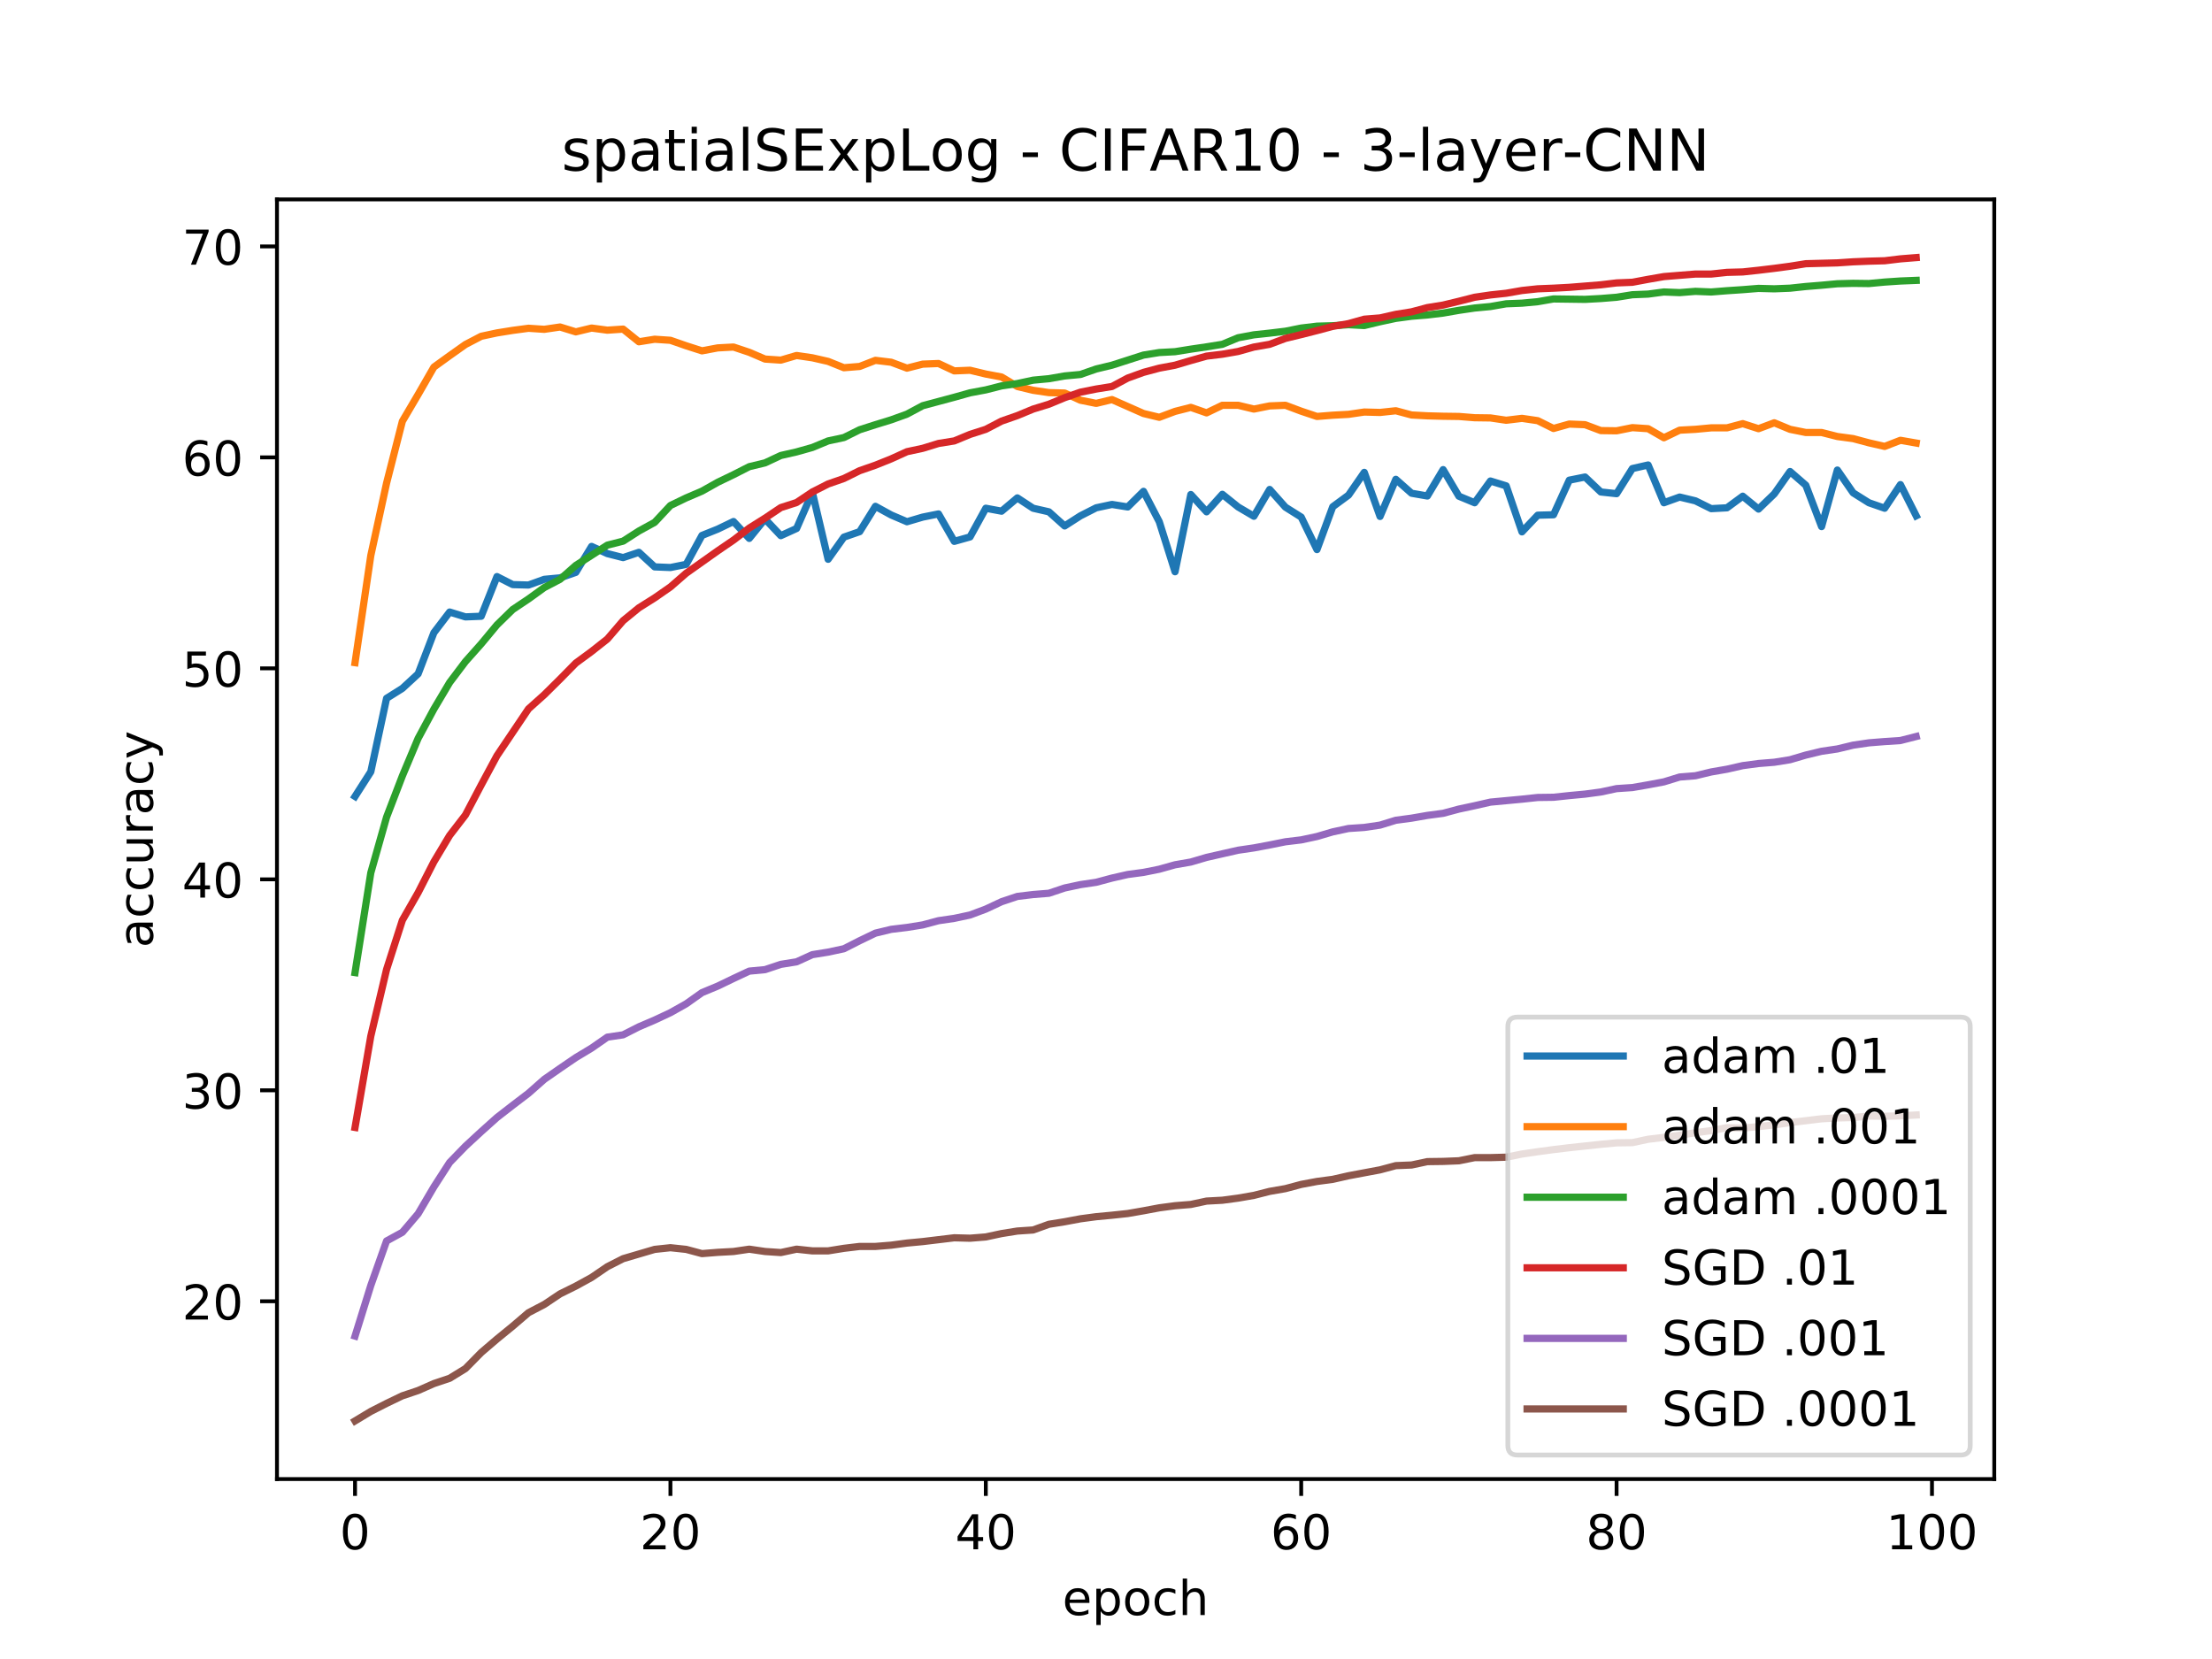 <?xml version="1.0" encoding="utf-8" standalone="no"?>
<!DOCTYPE svg PUBLIC "-//W3C//DTD SVG 1.1//EN"
  "http://www.w3.org/Graphics/SVG/1.1/DTD/svg11.dtd">
<!-- Created with matplotlib (http://matplotlib.org/) -->
<svg height="345pt" version="1.1" viewBox="0 0 460 345" width="460pt" xmlns="http://www.w3.org/2000/svg" xmlns:xlink="http://www.w3.org/1999/xlink">
 <defs>
  <style type="text/css">
*{stroke-linecap:butt;stroke-linejoin:round;}
  </style>
 </defs>
 <g id="figure_1">
  <g id="patch_1">
   <path d="M 0 345.6 
L 460.8 345.6 
L 460.8 0 
L 0 0 
z
" style="fill:#ffffff;"/>
  </g>
  <g id="axes_1">
   <g id="patch_2">
    <path d="M 57.6 307.584 
L 414.72 307.584 
L 414.72 41.472 
L 57.6 41.472 
z
" style="fill:#ffffff;"/>
   </g>
   <g id="matplotlib.axis_1">
    <g id="xtick_1">
     <g id="line2d_1">
      <defs>
       <path d="M 0 0 
L 0 3.5 
" id="m15b026acf9" style="stroke:#000000;stroke-width:0.8;"/>
      </defs>
      <g>
       <use style="stroke:#000000;stroke-width:0.8;" x="73.833" xlink:href="#m15b026acf9" y="307.584"/>
      </g>
     </g>
     <g id="text_1">
      <!-- 0 -->
      <defs>
       <path d="M 31.781 66.406 
Q 24.172 66.406 20.328 58.906 
Q 16.5 51.422 16.5 36.375 
Q 16.5 21.391 20.328 13.891 
Q 24.172 6.391 31.781 6.391 
Q 39.453 6.391 43.281 13.891 
Q 47.125 21.391 47.125 36.375 
Q 47.125 51.422 43.281 58.906 
Q 39.453 66.406 31.781 66.406 
z
M 31.781 74.219 
Q 44.047 74.219 50.516 64.516 
Q 56.984 54.828 56.984 36.375 
Q 56.984 17.969 50.516 8.266 
Q 44.047 -1.422 31.781 -1.422 
Q 19.531 -1.422 13.062 8.266 
Q 6.594 17.969 6.594 36.375 
Q 6.594 54.828 13.062 64.516 
Q 19.531 74.219 31.781 74.219 
z
" id="DejaVuSans-30"/>
      </defs>
      <g transform="translate(70.651 322.182)scale(0.1 -0.1)">
       <use xlink:href="#DejaVuSans-30"/>
      </g>
     </g>
    </g>
    <g id="xtick_2">
     <g id="line2d_2">
      <g>
       <use style="stroke:#000000;stroke-width:0.8;" x="139.42" xlink:href="#m15b026acf9" y="307.584"/>
      </g>
     </g>
     <g id="text_2">
      <!-- 20 -->
      <defs>
       <path d="M 19.188 8.297 
L 53.609 8.297 
L 53.609 0 
L 7.328 0 
L 7.328 8.297 
Q 12.938 14.109 22.625 23.891 
Q 32.328 33.688 34.812 36.531 
Q 39.547 41.844 41.422 45.531 
Q 43.312 49.219 43.312 52.781 
Q 43.312 58.594 39.234 62.25 
Q 35.156 65.922 28.609 65.922 
Q 23.969 65.922 18.812 64.312 
Q 13.672 62.703 7.812 59.422 
L 7.812 69.391 
Q 13.766 71.781 18.938 73 
Q 24.125 74.219 28.422 74.219 
Q 39.75 74.219 46.484 68.547 
Q 53.219 62.891 53.219 53.422 
Q 53.219 48.922 51.531 44.891 
Q 49.859 40.875 45.406 35.406 
Q 44.188 33.984 37.641 27.219 
Q 31.109 20.453 19.188 8.297 
z
" id="DejaVuSans-32"/>
      </defs>
      <g transform="translate(133.057 322.182)scale(0.1 -0.1)">
       <use xlink:href="#DejaVuSans-32"/>
       <use x="63.623" xlink:href="#DejaVuSans-30"/>
      </g>
     </g>
    </g>
    <g id="xtick_3">
     <g id="line2d_3">
      <g>
       <use style="stroke:#000000;stroke-width:0.8;" x="205.006" xlink:href="#m15b026acf9" y="307.584"/>
      </g>
     </g>
     <g id="text_3">
      <!-- 40 -->
      <defs>
       <path d="M 37.797 64.312 
L 12.891 25.391 
L 37.797 25.391 
z
M 35.203 72.906 
L 47.609 72.906 
L 47.609 25.391 
L 58.016 25.391 
L 58.016 17.188 
L 47.609 17.188 
L 47.609 0 
L 37.797 0 
L 37.797 17.188 
L 4.891 17.188 
L 4.891 26.703 
z
" id="DejaVuSans-34"/>
      </defs>
      <g transform="translate(198.644 322.182)scale(0.1 -0.1)">
       <use xlink:href="#DejaVuSans-34"/>
       <use x="63.623" xlink:href="#DejaVuSans-30"/>
      </g>
     </g>
    </g>
    <g id="xtick_4">
     <g id="line2d_4">
      <g>
       <use style="stroke:#000000;stroke-width:0.8;" x="270.593" xlink:href="#m15b026acf9" y="307.584"/>
      </g>
     </g>
     <g id="text_4">
      <!-- 60 -->
      <defs>
       <path d="M 33.016 40.375 
Q 26.375 40.375 22.484 35.828 
Q 18.609 31.297 18.609 23.391 
Q 18.609 15.531 22.484 10.953 
Q 26.375 6.391 33.016 6.391 
Q 39.656 6.391 43.531 10.953 
Q 47.406 15.531 47.406 23.391 
Q 47.406 31.297 43.531 35.828 
Q 39.656 40.375 33.016 40.375 
z
M 52.594 71.297 
L 52.594 62.312 
Q 48.875 64.062 45.094 64.984 
Q 41.312 65.922 37.594 65.922 
Q 27.828 65.922 22.672 59.328 
Q 17.531 52.734 16.797 39.406 
Q 19.672 43.656 24.016 45.922 
Q 28.375 48.188 33.594 48.188 
Q 44.578 48.188 50.953 41.516 
Q 57.328 34.859 57.328 23.391 
Q 57.328 12.156 50.688 5.359 
Q 44.047 -1.422 33.016 -1.422 
Q 20.359 -1.422 13.672 8.266 
Q 6.984 17.969 6.984 36.375 
Q 6.984 53.656 15.188 63.938 
Q 23.391 74.219 37.203 74.219 
Q 40.922 74.219 44.703 73.484 
Q 48.484 72.75 52.594 71.297 
z
" id="DejaVuSans-36"/>
      </defs>
      <g transform="translate(264.231 322.182)scale(0.1 -0.1)">
       <use xlink:href="#DejaVuSans-36"/>
       <use x="63.623" xlink:href="#DejaVuSans-30"/>
      </g>
     </g>
    </g>
    <g id="xtick_5">
     <g id="line2d_5">
      <g>
       <use style="stroke:#000000;stroke-width:0.8;" x="336.18" xlink:href="#m15b026acf9" y="307.584"/>
      </g>
     </g>
     <g id="text_5">
      <!-- 80 -->
      <defs>
       <path d="M 31.781 34.625 
Q 24.75 34.625 20.719 30.859 
Q 16.703 27.094 16.703 20.516 
Q 16.703 13.922 20.719 10.156 
Q 24.75 6.391 31.781 6.391 
Q 38.812 6.391 42.859 10.172 
Q 46.922 13.969 46.922 20.516 
Q 46.922 27.094 42.891 30.859 
Q 38.875 34.625 31.781 34.625 
z
M 21.922 38.812 
Q 15.578 40.375 12.031 44.719 
Q 8.5 49.078 8.5 55.328 
Q 8.5 64.062 14.719 69.141 
Q 20.953 74.219 31.781 74.219 
Q 42.672 74.219 48.875 69.141 
Q 55.078 64.062 55.078 55.328 
Q 55.078 49.078 51.531 44.719 
Q 48 40.375 41.703 38.812 
Q 48.828 37.156 52.797 32.312 
Q 56.781 27.484 56.781 20.516 
Q 56.781 9.906 50.312 4.234 
Q 43.844 -1.422 31.781 -1.422 
Q 19.734 -1.422 13.25 4.234 
Q 6.781 9.906 6.781 20.516 
Q 6.781 27.484 10.781 32.312 
Q 14.797 37.156 21.922 38.812 
z
M 18.312 54.391 
Q 18.312 48.734 21.844 45.562 
Q 25.391 42.391 31.781 42.391 
Q 38.141 42.391 41.719 45.562 
Q 45.312 48.734 45.312 54.391 
Q 45.312 60.062 41.719 63.234 
Q 38.141 66.406 31.781 66.406 
Q 25.391 66.406 21.844 63.234 
Q 18.312 60.062 18.312 54.391 
z
" id="DejaVuSans-38"/>
      </defs>
      <g transform="translate(329.817 322.182)scale(0.1 -0.1)">
       <use xlink:href="#DejaVuSans-38"/>
       <use x="63.623" xlink:href="#DejaVuSans-30"/>
      </g>
     </g>
    </g>
    <g id="xtick_6">
     <g id="line2d_6">
      <g>
       <use style="stroke:#000000;stroke-width:0.8;" x="401.767" xlink:href="#m15b026acf9" y="307.584"/>
      </g>
     </g>
     <g id="text_6">
      <!-- 100 -->
      <defs>
       <path d="M 12.406 8.297 
L 28.516 8.297 
L 28.516 63.922 
L 10.984 60.406 
L 10.984 69.391 
L 28.422 72.906 
L 38.281 72.906 
L 38.281 8.297 
L 54.391 8.297 
L 54.391 0 
L 12.406 0 
z
" id="DejaVuSans-31"/>
      </defs>
      <g transform="translate(392.223 322.182)scale(0.1 -0.1)">
       <use xlink:href="#DejaVuSans-31"/>
       <use x="63.623" xlink:href="#DejaVuSans-30"/>
       <use x="127.246" xlink:href="#DejaVuSans-30"/>
      </g>
     </g>
    </g>
    <g id="text_7">
     <!-- epoch -->
     <defs>
      <path d="M 56.203 29.594 
L 56.203 25.203 
L 14.891 25.203 
Q 15.484 15.922 20.484 11.062 
Q 25.484 6.203 34.422 6.203 
Q 39.594 6.203 44.453 7.469 
Q 49.312 8.734 54.109 11.281 
L 54.109 2.781 
Q 49.266 0.734 44.188 -0.344 
Q 39.109 -1.422 33.891 -1.422 
Q 20.797 -1.422 13.156 6.188 
Q 5.516 13.812 5.516 26.812 
Q 5.516 40.234 12.766 48.109 
Q 20.016 56 32.328 56 
Q 43.359 56 49.781 48.891 
Q 56.203 41.797 56.203 29.594 
z
M 47.219 32.234 
Q 47.125 39.594 43.094 43.984 
Q 39.062 48.391 32.422 48.391 
Q 24.906 48.391 20.391 44.141 
Q 15.875 39.891 15.188 32.172 
z
" id="DejaVuSans-65"/>
      <path d="M 18.109 8.203 
L 18.109 -20.797 
L 9.078 -20.797 
L 9.078 54.688 
L 18.109 54.688 
L 18.109 46.391 
Q 20.953 51.266 25.266 53.625 
Q 29.594 56 35.594 56 
Q 45.562 56 51.781 48.094 
Q 58.016 40.188 58.016 27.297 
Q 58.016 14.406 51.781 6.484 
Q 45.562 -1.422 35.594 -1.422 
Q 29.594 -1.422 25.266 0.953 
Q 20.953 3.328 18.109 8.203 
z
M 48.688 27.297 
Q 48.688 37.203 44.609 42.844 
Q 40.531 48.484 33.406 48.484 
Q 26.266 48.484 22.188 42.844 
Q 18.109 37.203 18.109 27.297 
Q 18.109 17.391 22.188 11.75 
Q 26.266 6.109 33.406 6.109 
Q 40.531 6.109 44.609 11.75 
Q 48.688 17.391 48.688 27.297 
z
" id="DejaVuSans-70"/>
      <path d="M 30.609 48.391 
Q 23.391 48.391 19.188 42.75 
Q 14.984 37.109 14.984 27.297 
Q 14.984 17.484 19.156 11.844 
Q 23.344 6.203 30.609 6.203 
Q 37.797 6.203 41.984 11.859 
Q 46.188 17.531 46.188 27.297 
Q 46.188 37.016 41.984 42.703 
Q 37.797 48.391 30.609 48.391 
z
M 30.609 56 
Q 42.328 56 49.016 48.375 
Q 55.719 40.766 55.719 27.297 
Q 55.719 13.875 49.016 6.219 
Q 42.328 -1.422 30.609 -1.422 
Q 18.844 -1.422 12.172 6.219 
Q 5.516 13.875 5.516 27.297 
Q 5.516 40.766 12.172 48.375 
Q 18.844 56 30.609 56 
z
" id="DejaVuSans-6f"/>
      <path d="M 48.781 52.594 
L 48.781 44.188 
Q 44.969 46.297 41.141 47.344 
Q 37.312 48.391 33.406 48.391 
Q 24.656 48.391 19.812 42.844 
Q 14.984 37.312 14.984 27.297 
Q 14.984 17.281 19.812 11.734 
Q 24.656 6.203 33.406 6.203 
Q 37.312 6.203 41.141 7.25 
Q 44.969 8.297 48.781 10.406 
L 48.781 2.094 
Q 45.016 0.344 40.984 -0.531 
Q 36.969 -1.422 32.422 -1.422 
Q 20.062 -1.422 12.781 6.344 
Q 5.516 14.109 5.516 27.297 
Q 5.516 40.672 12.859 48.328 
Q 20.219 56 33.016 56 
Q 37.156 56 41.109 55.141 
Q 45.062 54.297 48.781 52.594 
z
" id="DejaVuSans-63"/>
      <path d="M 54.891 33.016 
L 54.891 0 
L 45.906 0 
L 45.906 32.719 
Q 45.906 40.484 42.875 44.328 
Q 39.844 48.188 33.797 48.188 
Q 26.516 48.188 22.312 43.547 
Q 18.109 38.922 18.109 30.906 
L 18.109 0 
L 9.078 0 
L 9.078 75.984 
L 18.109 75.984 
L 18.109 46.188 
Q 21.344 51.125 25.703 53.562 
Q 30.078 56 35.797 56 
Q 45.219 56 50.047 50.172 
Q 54.891 44.344 54.891 33.016 
z
" id="DejaVuSans-68"/>
     </defs>
     <g transform="translate(220.932 335.861)scale(0.1 -0.1)">
      <use xlink:href="#DejaVuSans-65"/>
      <use x="61.523" xlink:href="#DejaVuSans-70"/>
      <use x="125" xlink:href="#DejaVuSans-6f"/>
      <use x="186.182" xlink:href="#DejaVuSans-63"/>
      <use x="241.162" xlink:href="#DejaVuSans-68"/>
     </g>
    </g>
   </g>
   <g id="matplotlib.axis_2">
    <g id="ytick_1">
     <g id="line2d_7">
      <defs>
       <path d="M 0 0 
L -3.5 0 
" id="mbe38ba97fa" style="stroke:#000000;stroke-width:0.8;"/>
      </defs>
      <g>
       <use style="stroke:#000000;stroke-width:0.8;" x="57.6" xlink:href="#mbe38ba97fa" y="270.612"/>
      </g>
     </g>
     <g id="text_8">
      <!-- 20 -->
      <g transform="translate(37.875 274.411)scale(0.1 -0.1)">
       <use xlink:href="#DejaVuSans-32"/>
       <use x="63.623" xlink:href="#DejaVuSans-30"/>
      </g>
     </g>
    </g>
    <g id="ytick_2">
     <g id="line2d_8">
      <g>
       <use style="stroke:#000000;stroke-width:0.8;" x="57.6" xlink:href="#mbe38ba97fa" y="226.738"/>
      </g>
     </g>
     <g id="text_9">
      <!-- 30 -->
      <defs>
       <path d="M 40.578 39.312 
Q 47.656 37.797 51.625 33 
Q 55.609 28.219 55.609 21.188 
Q 55.609 10.406 48.188 4.484 
Q 40.766 -1.422 27.094 -1.422 
Q 22.516 -1.422 17.656 -0.516 
Q 12.797 0.391 7.625 2.203 
L 7.625 11.719 
Q 11.719 9.328 16.594 8.109 
Q 21.484 6.891 26.812 6.891 
Q 36.078 6.891 40.938 10.547 
Q 45.797 14.203 45.797 21.188 
Q 45.797 27.641 41.281 31.266 
Q 36.766 34.906 28.719 34.906 
L 20.219 34.906 
L 20.219 43.016 
L 29.109 43.016 
Q 36.375 43.016 40.234 45.922 
Q 44.094 48.828 44.094 54.297 
Q 44.094 59.906 40.109 62.906 
Q 36.141 65.922 28.719 65.922 
Q 24.656 65.922 20.016 65.031 
Q 15.375 64.156 9.812 62.312 
L 9.812 71.094 
Q 15.438 72.656 20.344 73.438 
Q 25.25 74.219 29.594 74.219 
Q 40.828 74.219 47.359 69.109 
Q 53.906 64.016 53.906 55.328 
Q 53.906 49.266 50.438 45.094 
Q 46.969 40.922 40.578 39.312 
z
" id="DejaVuSans-33"/>
      </defs>
      <g transform="translate(37.875 230.537)scale(0.1 -0.1)">
       <use xlink:href="#DejaVuSans-33"/>
       <use x="63.623" xlink:href="#DejaVuSans-30"/>
      </g>
     </g>
    </g>
    <g id="ytick_3">
     <g id="line2d_9">
      <g>
       <use style="stroke:#000000;stroke-width:0.8;" x="57.6" xlink:href="#mbe38ba97fa" y="182.864"/>
      </g>
     </g>
     <g id="text_10">
      <!-- 40 -->
      <g transform="translate(37.875 186.663)scale(0.1 -0.1)">
       <use xlink:href="#DejaVuSans-34"/>
       <use x="63.623" xlink:href="#DejaVuSans-30"/>
      </g>
     </g>
    </g>
    <g id="ytick_4">
     <g id="line2d_10">
      <g>
       <use style="stroke:#000000;stroke-width:0.8;" x="57.6" xlink:href="#mbe38ba97fa" y="138.99"/>
      </g>
     </g>
     <g id="text_11">
      <!-- 50 -->
      <defs>
       <path d="M 10.797 72.906 
L 49.516 72.906 
L 49.516 64.594 
L 19.828 64.594 
L 19.828 46.734 
Q 21.969 47.469 24.109 47.828 
Q 26.266 48.188 28.422 48.188 
Q 40.625 48.188 47.75 41.5 
Q 54.891 34.812 54.891 23.391 
Q 54.891 11.625 47.562 5.094 
Q 40.234 -1.422 26.906 -1.422 
Q 22.312 -1.422 17.547 -0.641 
Q 12.797 0.141 7.719 1.703 
L 7.719 11.625 
Q 12.109 9.234 16.797 8.062 
Q 21.484 6.891 26.703 6.891 
Q 35.156 6.891 40.078 11.328 
Q 45.016 15.766 45.016 23.391 
Q 45.016 31 40.078 35.438 
Q 35.156 39.891 26.703 39.891 
Q 22.75 39.891 18.812 39.016 
Q 14.891 38.141 10.797 36.281 
z
" id="DejaVuSans-35"/>
      </defs>
      <g transform="translate(37.875 142.789)scale(0.1 -0.1)">
       <use xlink:href="#DejaVuSans-35"/>
       <use x="63.623" xlink:href="#DejaVuSans-30"/>
      </g>
     </g>
    </g>
    <g id="ytick_5">
     <g id="line2d_11">
      <g>
       <use style="stroke:#000000;stroke-width:0.8;" x="57.6" xlink:href="#mbe38ba97fa" y="95.116"/>
      </g>
     </g>
     <g id="text_12">
      <!-- 60 -->
      <g transform="translate(37.875 98.916)scale(0.1 -0.1)">
       <use xlink:href="#DejaVuSans-36"/>
       <use x="63.623" xlink:href="#DejaVuSans-30"/>
      </g>
     </g>
    </g>
    <g id="ytick_6">
     <g id="line2d_12">
      <g>
       <use style="stroke:#000000;stroke-width:0.8;" x="57.6" xlink:href="#mbe38ba97fa" y="51.243"/>
      </g>
     </g>
     <g id="text_13">
      <!-- 70 -->
      <defs>
       <path d="M 8.203 72.906 
L 55.078 72.906 
L 55.078 68.703 
L 28.609 0 
L 18.312 0 
L 43.219 64.594 
L 8.203 64.594 
z
" id="DejaVuSans-37"/>
      </defs>
      <g transform="translate(37.875 55.042)scale(0.1 -0.1)">
       <use xlink:href="#DejaVuSans-37"/>
       <use x="63.623" xlink:href="#DejaVuSans-30"/>
      </g>
     </g>
    </g>
    <g id="text_14">
     <!-- accuracy -->
     <defs>
      <path d="M 34.281 27.484 
Q 23.391 27.484 19.188 25 
Q 14.984 22.516 14.984 16.5 
Q 14.984 11.719 18.141 8.906 
Q 21.297 6.109 26.703 6.109 
Q 34.188 6.109 38.703 11.406 
Q 43.219 16.703 43.219 25.484 
L 43.219 27.484 
z
M 52.203 31.203 
L 52.203 0 
L 43.219 0 
L 43.219 8.297 
Q 40.141 3.328 35.547 0.953 
Q 30.953 -1.422 24.312 -1.422 
Q 15.922 -1.422 10.953 3.297 
Q 6 8.016 6 15.922 
Q 6 25.141 12.172 29.828 
Q 18.359 34.516 30.609 34.516 
L 43.219 34.516 
L 43.219 35.406 
Q 43.219 41.609 39.141 45 
Q 35.062 48.391 27.688 48.391 
Q 23 48.391 18.547 47.266 
Q 14.109 46.141 10.016 43.891 
L 10.016 52.203 
Q 14.938 54.109 19.578 55.047 
Q 24.219 56 28.609 56 
Q 40.484 56 46.344 49.844 
Q 52.203 43.703 52.203 31.203 
z
" id="DejaVuSans-61"/>
      <path d="M 8.5 21.578 
L 8.5 54.688 
L 17.484 54.688 
L 17.484 21.922 
Q 17.484 14.156 20.5 10.266 
Q 23.531 6.391 29.594 6.391 
Q 36.859 6.391 41.078 11.031 
Q 45.312 15.672 45.312 23.688 
L 45.312 54.688 
L 54.297 54.688 
L 54.297 0 
L 45.312 0 
L 45.312 8.406 
Q 42.047 3.422 37.719 1 
Q 33.406 -1.422 27.688 -1.422 
Q 18.266 -1.422 13.375 4.438 
Q 8.5 10.297 8.5 21.578 
z
M 31.109 56 
z
" id="DejaVuSans-75"/>
      <path d="M 41.109 46.297 
Q 39.594 47.172 37.812 47.578 
Q 36.031 48 33.891 48 
Q 26.266 48 22.188 43.047 
Q 18.109 38.094 18.109 28.812 
L 18.109 0 
L 9.078 0 
L 9.078 54.688 
L 18.109 54.688 
L 18.109 46.188 
Q 20.953 51.172 25.484 53.578 
Q 30.031 56 36.531 56 
Q 37.453 56 38.578 55.875 
Q 39.703 55.766 41.062 55.516 
z
" id="DejaVuSans-72"/>
      <path d="M 32.172 -5.078 
Q 28.375 -14.844 24.75 -17.812 
Q 21.141 -20.797 15.094 -20.797 
L 7.906 -20.797 
L 7.906 -13.281 
L 13.188 -13.281 
Q 16.891 -13.281 18.938 -11.516 
Q 21 -9.766 23.484 -3.219 
L 25.094 0.875 
L 2.984 54.688 
L 12.5 54.688 
L 29.594 11.922 
L 46.688 54.688 
L 56.203 54.688 
z
" id="DejaVuSans-79"/>
     </defs>
     <g transform="translate(31.795 197.087)rotate(-90)scale(0.1 -0.1)">
      <use xlink:href="#DejaVuSans-61"/>
      <use x="61.279" xlink:href="#DejaVuSans-63"/>
      <use x="116.26" xlink:href="#DejaVuSans-63"/>
      <use x="171.24" xlink:href="#DejaVuSans-75"/>
      <use x="234.619" xlink:href="#DejaVuSans-72"/>
      <use x="275.732" xlink:href="#DejaVuSans-61"/>
      <use x="337.012" xlink:href="#DejaVuSans-63"/>
      <use x="391.992" xlink:href="#DejaVuSans-79"/>
     </g>
    </g>
   </g>
   <g id="line2d_13">
    <path clip-path="url(#p4637e3791d)" d="M 73.833 165.622 
L 77.112 160.488 
L 80.391 145.22 
L 83.671 143.158 
L 86.95 140.131 
L 90.229 131.576 
L 93.509 127.276 
L 96.788 128.285 
L 100.067 128.153 
L 103.347 119.905 
L 106.626 121.572 
L 109.905 121.66 
L 113.185 120.476 
L 116.464 120.168 
L 119.743 119.028 
L 123.023 113.631 
L 126.302 115.123 
L 129.581 115.957 
L 132.861 114.86 
L 136.14 117.887 
L 139.42 118.019 
L 142.699 117.36 
L 145.978 111.35 
L 149.258 110.034 
L 152.537 108.454 
L 155.816 111.964 
L 159.096 107.928 
L 162.375 111.394 
L 165.654 109.902 
L 168.934 102.4 
L 172.213 116.307 
L 175.492 111.701 
L 178.772 110.56 
L 182.051 105.295 
L 185.33 107.094 
L 188.61 108.498 
L 191.889 107.533 
L 195.168 106.875 
L 198.448 112.578 
L 201.727 111.657 
L 205.006 105.69 
L 208.286 106.304 
L 211.565 103.54 
L 214.844 105.69 
L 218.124 106.436 
L 221.403 109.375 
L 224.682 107.27 
L 227.962 105.602 
L 231.241 104.9 
L 234.52 105.427 
L 237.8 102.18 
L 241.079 108.498 
L 244.358 118.896 
L 247.638 102.838 
L 250.917 106.436 
L 254.196 102.794 
L 257.476 105.427 
L 260.755 107.357 
L 264.034 101.785 
L 267.314 105.471 
L 270.593 107.533 
L 273.872 114.289 
L 277.152 105.383 
L 280.431 102.97 
L 283.71 98.232 
L 286.99 107.401 
L 290.269 99.679 
L 293.548 102.575 
L 296.828 103.145 
L 300.107 97.661 
L 303.386 103.189 
L 306.666 104.549 
L 309.945 100.03 
L 313.224 101.039 
L 316.504 110.604 
L 319.783 107.138 
L 323.062 107.05 
L 326.342 99.855 
L 329.621 99.197 
L 332.9 102.312 
L 336.18 102.663 
L 339.459 97.442 
L 342.739 96.696 
L 346.018 104.549 
L 349.297 103.365 
L 352.577 104.154 
L 355.856 105.778 
L 359.135 105.602 
L 362.415 103.189 
L 365.694 105.866 
L 368.973 102.707 
L 372.253 98.056 
L 375.532 100.908 
L 378.811 109.507 
L 382.091 97.749 
L 385.37 102.487 
L 388.649 104.549 
L 391.929 105.69 
L 395.208 100.776 
L 398.487 107.27 
" style="fill:none;stroke:#1f77b4;stroke-linecap:square;stroke-width:1.5;"/>
   </g>
   <g id="line2d_14">
    <path clip-path="url(#p4637e3791d)" d="M 73.833 137.806 
L 77.112 115.518 
L 80.391 100.469 
L 83.671 87.614 
L 86.95 82.042 
L 90.229 76.338 
L 93.509 73.969 
L 96.788 71.644 
L 100.067 69.933 
L 103.347 69.231 
L 106.626 68.704 
L 109.905 68.266 
L 113.185 68.485 
L 116.464 68.002 
L 119.743 69.012 
L 123.023 68.222 
L 126.302 68.661 
L 129.581 68.441 
L 132.861 71.074 
L 136.14 70.547 
L 139.42 70.767 
L 142.699 71.907 
L 145.978 72.96 
L 149.258 72.346 
L 152.537 72.17 
L 155.816 73.267 
L 159.096 74.671 
L 162.375 74.891 
L 165.654 73.925 
L 168.934 74.408 
L 172.213 75.154 
L 175.492 76.47 
L 178.772 76.207 
L 182.051 74.935 
L 185.33 75.329 
L 188.61 76.558 
L 191.889 75.724 
L 195.168 75.593 
L 198.448 77.128 
L 201.727 76.997 
L 205.006 77.786 
L 208.286 78.401 
L 211.565 80.375 
L 214.844 81.165 
L 218.124 81.647 
L 221.403 81.735 
L 224.682 83.227 
L 227.962 83.885 
L 231.241 83.095 
L 234.52 84.543 
L 237.8 85.991 
L 241.079 86.78 
L 244.358 85.552 
L 247.638 84.718 
L 250.917 85.859 
L 254.196 84.28 
L 257.476 84.28 
L 260.755 85.069 
L 264.034 84.411 
L 267.314 84.28 
L 270.593 85.508 
L 273.872 86.605 
L 277.152 86.342 
L 280.431 86.166 
L 283.71 85.684 
L 286.99 85.771 
L 290.269 85.42 
L 293.548 86.298 
L 296.828 86.473 
L 300.107 86.561 
L 303.386 86.605 
L 306.666 86.868 
L 309.945 86.912 
L 313.224 87.395 
L 316.504 87 
L 319.783 87.482 
L 323.062 89.106 
L 326.342 88.184 
L 329.621 88.316 
L 332.9 89.544 
L 336.18 89.588 
L 339.459 88.93 
L 342.739 89.15 
L 346.018 91.036 
L 349.297 89.457 
L 352.577 89.281 
L 355.856 88.974 
L 359.135 88.974 
L 362.415 88.097 
L 365.694 89.15 
L 368.973 87.921 
L 372.253 89.281 
L 375.532 89.939 
L 378.811 89.939 
L 382.091 90.773 
L 385.37 91.212 
L 388.649 92.089 
L 391.929 92.835 
L 395.208 91.563 
L 398.487 92.133 
" style="fill:none;stroke:#ff7f0e;stroke-linecap:square;stroke-width:1.5;"/>
   </g>
   <g id="line2d_15">
    <path clip-path="url(#p4637e3791d)" d="M 73.833 202.256 
L 77.112 181.504 
L 80.391 169.921 
L 83.671 161.366 
L 86.95 153.556 
L 90.229 147.458 
L 93.509 141.93 
L 96.788 137.586 
L 100.067 133.901 
L 103.347 129.952 
L 106.626 126.749 
L 109.905 124.556 
L 113.185 122.187 
L 116.464 120.476 
L 119.743 117.58 
L 123.023 115.474 
L 126.302 113.368 
L 129.581 112.534 
L 132.861 110.428 
L 136.14 108.63 
L 139.42 105.12 
L 142.699 103.54 
L 145.978 102.136 
L 149.258 100.294 
L 152.537 98.714 
L 155.816 97.047 
L 159.096 96.257 
L 162.375 94.722 
L 165.654 93.976 
L 168.934 93.054 
L 172.213 91.694 
L 175.492 90.992 
L 178.772 89.369 
L 182.051 88.316 
L 185.33 87.307 
L 188.61 86.122 
L 191.889 84.367 
L 195.168 83.49 
L 198.448 82.612 
L 201.727 81.691 
L 205.006 81.077 
L 208.286 80.243 
L 211.565 79.761 
L 214.844 79.059 
L 218.124 78.752 
L 221.403 78.181 
L 224.682 77.874 
L 227.962 76.733 
L 231.241 75.944 
L 234.52 74.891 
L 237.8 73.838 
L 241.079 73.311 
L 244.358 73.136 
L 247.638 72.609 
L 250.917 72.127 
L 254.196 71.6 
L 257.476 70.24 
L 260.755 69.626 
L 264.034 69.275 
L 267.314 68.88 
L 270.593 68.222 
L 273.872 67.827 
L 277.152 67.739 
L 280.431 67.52 
L 283.71 67.695 
L 286.99 66.906 
L 290.269 66.204 
L 293.548 65.765 
L 296.828 65.502 
L 300.107 65.107 
L 303.386 64.536 
L 306.666 64.054 
L 309.945 63.747 
L 313.224 63.176 
L 316.504 63.045 
L 319.783 62.738 
L 323.062 62.167 
L 326.342 62.211 
L 329.621 62.255 
L 332.9 62.08 
L 336.18 61.816 
L 339.459 61.29 
L 342.739 61.158 
L 346.018 60.719 
L 349.297 60.851 
L 352.577 60.588 
L 355.856 60.719 
L 359.135 60.456 
L 362.415 60.237 
L 365.694 59.974 
L 368.973 60.061 
L 372.253 59.93 
L 375.532 59.579 
L 378.811 59.315 
L 382.091 59.008 
L 385.37 58.921 
L 388.649 58.964 
L 391.929 58.657 
L 395.208 58.438 
L 398.487 58.306 
" style="fill:none;stroke:#2ca02c;stroke-linecap:square;stroke-width:1.5;"/>
   </g>
   <g id="line2d_16">
    <path clip-path="url(#p4637e3791d)" d="M 73.833 234.46 
L 77.112 215.462 
L 80.391 201.598 
L 83.671 191.376 
L 86.95 185.628 
L 90.229 179.222 
L 93.509 173.738 
L 96.788 169.483 
L 100.067 163.252 
L 103.347 157.154 
L 106.626 152.284 
L 109.905 147.414 
L 113.185 144.474 
L 116.464 141.228 
L 119.743 137.893 
L 123.023 135.48 
L 126.302 132.892 
L 129.581 129.075 
L 132.861 126.398 
L 136.14 124.336 
L 139.42 122.055 
L 142.699 119.203 
L 145.978 116.878 
L 149.258 114.553 
L 152.537 112.315 
L 155.816 109.814 
L 159.096 107.752 
L 162.375 105.558 
L 165.654 104.505 
L 168.934 102.312 
L 172.213 100.645 
L 175.492 99.504 
L 178.772 97.881 
L 182.051 96.74 
L 185.33 95.424 
L 188.61 93.932 
L 191.889 93.23 
L 195.168 92.221 
L 198.448 91.694 
L 201.727 90.334 
L 205.006 89.281 
L 208.286 87.57 
L 211.565 86.429 
L 214.844 85.069 
L 218.124 84.06 
L 221.403 82.7 
L 224.682 81.559 
L 227.962 80.901 
L 231.241 80.375 
L 234.52 78.62 
L 237.8 77.435 
L 241.079 76.558 
L 244.358 75.944 
L 247.638 74.978 
L 250.917 74.057 
L 254.196 73.662 
L 257.476 73.092 
L 260.755 72.17 
L 264.034 71.6 
L 267.314 70.372 
L 270.593 69.582 
L 273.872 68.748 
L 277.152 67.871 
L 280.431 67.3 
L 283.71 66.379 
L 286.99 66.116 
L 290.269 65.37 
L 293.548 64.844 
L 296.828 63.966 
L 300.107 63.44 
L 303.386 62.65 
L 306.666 61.816 
L 309.945 61.334 
L 313.224 60.983 
L 316.504 60.412 
L 319.783 60.061 
L 323.062 59.93 
L 326.342 59.754 
L 329.621 59.491 
L 332.9 59.228 
L 336.18 58.833 
L 339.459 58.701 
L 342.739 58.087 
L 346.018 57.517 
L 349.297 57.253 
L 352.577 56.99 
L 355.856 56.99 
L 359.135 56.639 
L 362.415 56.551 
L 365.694 56.2 
L 368.973 55.806 
L 372.253 55.367 
L 375.532 54.84 
L 378.811 54.753 
L 382.091 54.665 
L 385.37 54.445 
L 388.649 54.314 
L 391.929 54.226 
L 395.208 53.831 
L 398.487 53.568 
" style="fill:none;stroke:#d62728;stroke-linecap:square;stroke-width:1.5;"/>
   </g>
   <g id="line2d_17">
    <path clip-path="url(#p4637e3791d)" d="M 73.833 277.851 
L 77.112 267.321 
L 80.391 258.064 
L 83.671 256.265 
L 86.95 252.404 
L 90.229 246.832 
L 93.509 241.743 
L 96.788 238.364 
L 100.067 235.337 
L 103.347 232.398 
L 106.626 229.853 
L 109.905 227.352 
L 113.185 224.456 
L 116.464 222.175 
L 119.743 219.937 
L 123.023 217.963 
L 126.302 215.682 
L 129.581 215.199 
L 132.861 213.532 
L 136.14 212.128 
L 139.42 210.592 
L 142.699 208.75 
L 145.978 206.424 
L 149.258 205.064 
L 152.537 203.485 
L 155.816 201.949 
L 159.096 201.642 
L 162.375 200.545 
L 165.654 200.019 
L 168.934 198.527 
L 172.213 198 
L 175.492 197.298 
L 178.772 195.631 
L 182.051 194.052 
L 185.33 193.262 
L 188.61 192.867 
L 191.889 192.341 
L 195.168 191.463 
L 198.448 190.981 
L 201.727 190.279 
L 205.006 189.05 
L 208.286 187.515 
L 211.565 186.418 
L 214.844 186.023 
L 218.124 185.76 
L 221.403 184.663 
L 224.682 183.961 
L 227.962 183.478 
L 231.241 182.601 
L 234.52 181.855 
L 237.8 181.416 
L 241.079 180.758 
L 244.358 179.837 
L 247.638 179.266 
L 250.917 178.301 
L 254.196 177.555 
L 257.476 176.809 
L 260.755 176.327 
L 264.034 175.713 
L 267.314 175.054 
L 270.593 174.66 
L 273.872 173.958 
L 277.152 172.992 
L 280.431 172.29 
L 283.71 172.071 
L 286.99 171.588 
L 290.269 170.579 
L 293.548 170.141 
L 296.828 169.57 
L 300.107 169.132 
L 303.386 168.254 
L 306.666 167.552 
L 309.945 166.806 
L 313.224 166.499 
L 316.504 166.192 
L 319.783 165.841 
L 323.062 165.797 
L 326.342 165.446 
L 329.621 165.139 
L 332.9 164.7 
L 336.18 163.998 
L 339.459 163.779 
L 342.739 163.209 
L 346.018 162.594 
L 349.297 161.585 
L 352.577 161.322 
L 355.856 160.532 
L 359.135 159.962 
L 362.415 159.216 
L 365.694 158.777 
L 368.973 158.514 
L 372.253 157.988 
L 375.532 157.022 
L 378.811 156.233 
L 382.091 155.75 
L 385.37 154.96 
L 388.649 154.478 
L 391.929 154.214 
L 395.208 153.995 
L 398.487 153.161 
" style="fill:none;stroke:#9467bd;stroke-linecap:square;stroke-width:1.5;"/>
   </g>
   <g id="line2d_18">
    <path clip-path="url(#p4637e3791d)" d="M 73.833 295.488 
L 77.112 293.514 
L 80.391 291.846 
L 83.671 290.267 
L 86.95 289.17 
L 90.229 287.722 
L 93.509 286.625 
L 96.788 284.607 
L 100.067 281.273 
L 103.347 278.465 
L 106.626 275.789 
L 109.905 272.981 
L 113.185 271.27 
L 116.464 269.076 
L 119.743 267.453 
L 123.023 265.654 
L 126.302 263.416 
L 129.581 261.749 
L 132.861 260.784 
L 136.14 259.819 
L 139.42 259.468 
L 142.699 259.819 
L 145.978 260.696 
L 149.258 260.433 
L 152.537 260.257 
L 155.816 259.775 
L 159.096 260.257 
L 162.375 260.477 
L 165.654 259.775 
L 168.934 260.126 
L 172.213 260.126 
L 175.492 259.599 
L 178.772 259.204 
L 182.051 259.204 
L 185.33 258.941 
L 188.61 258.502 
L 191.889 258.195 
L 195.168 257.8 
L 198.448 257.406 
L 201.727 257.493 
L 205.006 257.23 
L 208.286 256.528 
L 211.565 256.002 
L 214.844 255.782 
L 218.124 254.598 
L 221.403 254.071 
L 224.682 253.457 
L 227.962 253.018 
L 231.241 252.711 
L 234.52 252.36 
L 237.8 251.79 
L 241.079 251.175 
L 244.358 250.737 
L 247.638 250.474 
L 250.917 249.772 
L 254.196 249.596 
L 257.476 249.157 
L 260.755 248.587 
L 264.034 247.753 
L 267.314 247.183 
L 270.593 246.305 
L 273.872 245.691 
L 277.152 245.253 
L 280.431 244.507 
L 283.71 243.892 
L 286.99 243.278 
L 290.269 242.401 
L 293.548 242.269 
L 296.828 241.567 
L 300.107 241.523 
L 303.386 241.392 
L 306.666 240.734 
L 309.945 240.734 
L 313.224 240.646 
L 316.504 239.988 
L 319.783 239.505 
L 323.062 239.066 
L 326.342 238.671 
L 329.621 238.32 
L 332.9 237.969 
L 336.18 237.662 
L 339.459 237.618 
L 342.739 236.917 
L 346.018 236.522 
L 349.297 236.083 
L 352.577 235.556 
L 355.856 235.118 
L 359.135 234.503 
L 362.415 234.591 
L 365.694 234.284 
L 368.973 233.933 
L 372.253 233.45 
L 375.532 233.056 
L 378.811 232.661 
L 382.091 232.485 
L 385.37 232.398 
L 388.649 232.09 
L 391.929 232.134 
L 395.208 232.047 
L 398.487 231.871 
" style="fill:none;stroke:#8c564b;stroke-linecap:square;stroke-width:1.5;"/>
   </g>
   <g id="patch_3">
    <path d="M 57.6 307.584 
L 57.6 41.472 
" style="fill:none;stroke:#000000;stroke-linecap:square;stroke-linejoin:miter;stroke-width:0.8;"/>
   </g>
   <g id="patch_4">
    <path d="M 414.72 307.584 
L 414.72 41.472 
" style="fill:none;stroke:#000000;stroke-linecap:square;stroke-linejoin:miter;stroke-width:0.8;"/>
   </g>
   <g id="patch_5">
    <path d="M 57.6 307.584 
L 414.72 307.584 
" style="fill:none;stroke:#000000;stroke-linecap:square;stroke-linejoin:miter;stroke-width:0.8;"/>
   </g>
   <g id="patch_6">
    <path d="M 57.6 41.472 
L 414.72 41.472 
" style="fill:none;stroke:#000000;stroke-linecap:square;stroke-linejoin:miter;stroke-width:0.8;"/>
   </g>
   <g id="text_15">
    <!-- spatialSExpLog - CIFAR10 - 3-layer-CNN -->
    <defs>
     <path d="M 44.281 53.078 
L 44.281 44.578 
Q 40.484 46.531 36.375 47.5 
Q 32.281 48.484 27.875 48.484 
Q 21.188 48.484 17.844 46.438 
Q 14.5 44.391 14.5 40.281 
Q 14.5 37.156 16.891 35.375 
Q 19.281 33.594 26.516 31.984 
L 29.594 31.297 
Q 39.156 29.25 43.188 25.516 
Q 47.219 21.781 47.219 15.094 
Q 47.219 7.469 41.188 3.016 
Q 35.156 -1.422 24.609 -1.422 
Q 20.219 -1.422 15.453 -0.562 
Q 10.688 0.297 5.422 2 
L 5.422 11.281 
Q 10.406 8.688 15.234 7.391 
Q 20.062 6.109 24.812 6.109 
Q 31.156 6.109 34.562 8.281 
Q 37.984 10.453 37.984 14.406 
Q 37.984 18.062 35.516 20.016 
Q 33.062 21.969 24.703 23.781 
L 21.578 24.516 
Q 13.234 26.266 9.516 29.906 
Q 5.812 33.547 5.812 39.891 
Q 5.812 47.609 11.281 51.797 
Q 16.75 56 26.812 56 
Q 31.781 56 36.172 55.266 
Q 40.578 54.547 44.281 53.078 
z
" id="DejaVuSans-73"/>
     <path d="M 18.312 70.219 
L 18.312 54.688 
L 36.812 54.688 
L 36.812 47.703 
L 18.312 47.703 
L 18.312 18.016 
Q 18.312 11.328 20.141 9.422 
Q 21.969 7.516 27.594 7.516 
L 36.812 7.516 
L 36.812 0 
L 27.594 0 
Q 17.188 0 13.234 3.875 
Q 9.281 7.766 9.281 18.016 
L 9.281 47.703 
L 2.688 47.703 
L 2.688 54.688 
L 9.281 54.688 
L 9.281 70.219 
z
" id="DejaVuSans-74"/>
     <path d="M 9.422 54.688 
L 18.406 54.688 
L 18.406 0 
L 9.422 0 
z
M 9.422 75.984 
L 18.406 75.984 
L 18.406 64.594 
L 9.422 64.594 
z
" id="DejaVuSans-69"/>
     <path d="M 9.422 75.984 
L 18.406 75.984 
L 18.406 0 
L 9.422 0 
z
" id="DejaVuSans-6c"/>
     <path d="M 53.516 70.516 
L 53.516 60.891 
Q 47.906 63.578 42.922 64.891 
Q 37.938 66.219 33.297 66.219 
Q 25.25 66.219 20.875 63.094 
Q 16.5 59.969 16.5 54.203 
Q 16.5 49.359 19.406 46.891 
Q 22.312 44.438 30.422 42.922 
L 36.375 41.703 
Q 47.406 39.594 52.656 34.297 
Q 57.906 29 57.906 20.125 
Q 57.906 9.516 50.797 4.047 
Q 43.703 -1.422 29.984 -1.422 
Q 24.812 -1.422 18.969 -0.25 
Q 13.141 0.922 6.891 3.219 
L 6.891 13.375 
Q 12.891 10.016 18.656 8.297 
Q 24.422 6.594 29.984 6.594 
Q 38.422 6.594 43.016 9.906 
Q 47.609 13.234 47.609 19.391 
Q 47.609 24.75 44.312 27.781 
Q 41.016 30.812 33.5 32.328 
L 27.484 33.5 
Q 16.453 35.688 11.516 40.375 
Q 6.594 45.062 6.594 53.422 
Q 6.594 63.094 13.406 68.656 
Q 20.219 74.219 32.172 74.219 
Q 37.312 74.219 42.625 73.281 
Q 47.953 72.359 53.516 70.516 
z
" id="DejaVuSans-53"/>
     <path d="M 9.812 72.906 
L 55.906 72.906 
L 55.906 64.594 
L 19.672 64.594 
L 19.672 43.016 
L 54.391 43.016 
L 54.391 34.719 
L 19.672 34.719 
L 19.672 8.297 
L 56.781 8.297 
L 56.781 0 
L 9.812 0 
z
" id="DejaVuSans-45"/>
     <path d="M 54.891 54.688 
L 35.109 28.078 
L 55.906 0 
L 45.312 0 
L 29.391 21.484 
L 13.484 0 
L 2.875 0 
L 24.125 28.609 
L 4.688 54.688 
L 15.281 54.688 
L 29.781 35.203 
L 44.281 54.688 
z
" id="DejaVuSans-78"/>
     <path d="M 9.812 72.906 
L 19.672 72.906 
L 19.672 8.297 
L 55.172 8.297 
L 55.172 0 
L 9.812 0 
z
" id="DejaVuSans-4c"/>
     <path d="M 45.406 27.984 
Q 45.406 37.75 41.375 43.109 
Q 37.359 48.484 30.078 48.484 
Q 22.859 48.484 18.828 43.109 
Q 14.797 37.75 14.797 27.984 
Q 14.797 18.266 18.828 12.891 
Q 22.859 7.516 30.078 7.516 
Q 37.359 7.516 41.375 12.891 
Q 45.406 18.266 45.406 27.984 
z
M 54.391 6.781 
Q 54.391 -7.172 48.188 -13.984 
Q 42 -20.797 29.203 -20.797 
Q 24.469 -20.797 20.266 -20.094 
Q 16.062 -19.391 12.109 -17.922 
L 12.109 -9.188 
Q 16.062 -11.328 19.922 -12.344 
Q 23.781 -13.375 27.781 -13.375 
Q 36.625 -13.375 41.016 -8.766 
Q 45.406 -4.156 45.406 5.172 
L 45.406 9.625 
Q 42.625 4.781 38.281 2.391 
Q 33.938 0 27.875 0 
Q 17.828 0 11.672 7.656 
Q 5.516 15.328 5.516 27.984 
Q 5.516 40.672 11.672 48.328 
Q 17.828 56 27.875 56 
Q 33.938 56 38.281 53.609 
Q 42.625 51.219 45.406 46.391 
L 45.406 54.688 
L 54.391 54.688 
z
" id="DejaVuSans-67"/>
     <path id="DejaVuSans-20"/>
     <path d="M 4.891 31.391 
L 31.203 31.391 
L 31.203 23.391 
L 4.891 23.391 
z
" id="DejaVuSans-2d"/>
     <path d="M 64.406 67.281 
L 64.406 56.891 
Q 59.422 61.531 53.781 63.812 
Q 48.141 66.109 41.797 66.109 
Q 29.297 66.109 22.656 58.469 
Q 16.016 50.828 16.016 36.375 
Q 16.016 21.969 22.656 14.328 
Q 29.297 6.688 41.797 6.688 
Q 48.141 6.688 53.781 8.984 
Q 59.422 11.281 64.406 15.922 
L 64.406 5.609 
Q 59.234 2.094 53.438 0.328 
Q 47.656 -1.422 41.219 -1.422 
Q 24.656 -1.422 15.125 8.703 
Q 5.609 18.844 5.609 36.375 
Q 5.609 53.953 15.125 64.078 
Q 24.656 74.219 41.219 74.219 
Q 47.75 74.219 53.531 72.484 
Q 59.328 70.75 64.406 67.281 
z
" id="DejaVuSans-43"/>
     <path d="M 9.812 72.906 
L 19.672 72.906 
L 19.672 0 
L 9.812 0 
z
" id="DejaVuSans-49"/>
     <path d="M 9.812 72.906 
L 51.703 72.906 
L 51.703 64.594 
L 19.672 64.594 
L 19.672 43.109 
L 48.578 43.109 
L 48.578 34.812 
L 19.672 34.812 
L 19.672 0 
L 9.812 0 
z
" id="DejaVuSans-46"/>
     <path d="M 34.188 63.188 
L 20.797 26.906 
L 47.609 26.906 
z
M 28.609 72.906 
L 39.797 72.906 
L 67.578 0 
L 57.328 0 
L 50.688 18.703 
L 17.828 18.703 
L 11.188 0 
L 0.781 0 
z
" id="DejaVuSans-41"/>
     <path d="M 44.391 34.188 
Q 47.562 33.109 50.562 29.594 
Q 53.562 26.078 56.594 19.922 
L 66.609 0 
L 56 0 
L 46.688 18.703 
Q 43.062 26.031 39.672 28.422 
Q 36.281 30.812 30.422 30.812 
L 19.672 30.812 
L 19.672 0 
L 9.812 0 
L 9.812 72.906 
L 32.078 72.906 
Q 44.578 72.906 50.734 67.672 
Q 56.891 62.453 56.891 51.906 
Q 56.891 45.016 53.688 40.469 
Q 50.484 35.938 44.391 34.188 
z
M 19.672 64.797 
L 19.672 38.922 
L 32.078 38.922 
Q 39.203 38.922 42.844 42.219 
Q 46.484 45.516 46.484 51.906 
Q 46.484 58.297 42.844 61.547 
Q 39.203 64.797 32.078 64.797 
z
" id="DejaVuSans-52"/>
     <path d="M 9.812 72.906 
L 23.094 72.906 
L 55.422 11.922 
L 55.422 72.906 
L 64.984 72.906 
L 64.984 0 
L 51.703 0 
L 19.391 60.984 
L 19.391 0 
L 9.812 0 
z
" id="DejaVuSans-4e"/>
    </defs>
    <g transform="translate(116.773 35.472)scale(0.12 -0.12)">
     <use xlink:href="#DejaVuSans-73"/>
     <use x="52.1" xlink:href="#DejaVuSans-70"/>
     <use x="115.576" xlink:href="#DejaVuSans-61"/>
     <use x="176.855" xlink:href="#DejaVuSans-74"/>
     <use x="216.064" xlink:href="#DejaVuSans-69"/>
     <use x="243.848" xlink:href="#DejaVuSans-61"/>
     <use x="305.127" xlink:href="#DejaVuSans-6c"/>
     <use x="332.91" xlink:href="#DejaVuSans-53"/>
     <use x="396.387" xlink:href="#DejaVuSans-45"/>
     <use x="459.57" xlink:href="#DejaVuSans-78"/>
     <use x="518.75" xlink:href="#DejaVuSans-70"/>
     <use x="582.227" xlink:href="#DejaVuSans-4c"/>
     <use x="637.924" xlink:href="#DejaVuSans-6f"/>
     <use x="699.105" xlink:href="#DejaVuSans-67"/>
     <use x="762.582" xlink:href="#DejaVuSans-20"/>
     <use x="794.369" xlink:href="#DejaVuSans-2d"/>
     <use x="830.453" xlink:href="#DejaVuSans-20"/>
     <use x="862.24" xlink:href="#DejaVuSans-43"/>
     <use x="932.064" xlink:href="#DejaVuSans-49"/>
     <use x="961.557" xlink:href="#DejaVuSans-46"/>
     <use x="1018.936" xlink:href="#DejaVuSans-41"/>
     <use x="1087.344" xlink:href="#DejaVuSans-52"/>
     <use x="1156.826" xlink:href="#DejaVuSans-31"/>
     <use x="1220.449" xlink:href="#DejaVuSans-30"/>
     <use x="1284.072" xlink:href="#DejaVuSans-20"/>
     <use x="1315.859" xlink:href="#DejaVuSans-2d"/>
     <use x="1351.943" xlink:href="#DejaVuSans-20"/>
     <use x="1383.73" xlink:href="#DejaVuSans-33"/>
     <use x="1447.354" xlink:href="#DejaVuSans-2d"/>
     <use x="1483.438" xlink:href="#DejaVuSans-6c"/>
     <use x="1511.221" xlink:href="#DejaVuSans-61"/>
     <use x="1572.5" xlink:href="#DejaVuSans-79"/>
     <use x="1631.68" xlink:href="#DejaVuSans-65"/>
     <use x="1693.203" xlink:href="#DejaVuSans-72"/>
     <use x="1734.223" xlink:href="#DejaVuSans-2d"/>
     <use x="1770.307" xlink:href="#DejaVuSans-43"/>
     <use x="1840.131" xlink:href="#DejaVuSans-4e"/>
     <use x="1914.936" xlink:href="#DejaVuSans-4e"/>
    </g>
   </g>
   <g id="legend_1">
    <g id="patch_7">
     <path d="M 315.568 302.584 
L 407.72 302.584 
Q 409.72 302.584 409.72 300.584 
L 409.72 213.515 
Q 409.72 211.515 407.72 211.515 
L 315.568 211.515 
Q 313.568 211.515 313.568 213.515 
L 313.568 300.584 
Q 313.568 302.584 315.568 302.584 
z
" style="fill:#ffffff;opacity:0.8;stroke:#cccccc;stroke-linejoin:miter;"/>
    </g>
    <g id="line2d_19">
     <path d="M 317.568 219.614 
L 337.568 219.614 
" style="fill:none;stroke:#1f77b4;stroke-linecap:square;stroke-width:1.5;"/>
    </g>
    <g id="line2d_20"/>
    <g id="text_16">
     <!-- adam .01 -->
     <defs>
      <path d="M 45.406 46.391 
L 45.406 75.984 
L 54.391 75.984 
L 54.391 0 
L 45.406 0 
L 45.406 8.203 
Q 42.578 3.328 38.25 0.953 
Q 33.938 -1.422 27.875 -1.422 
Q 17.969 -1.422 11.734 6.484 
Q 5.516 14.406 5.516 27.297 
Q 5.516 40.188 11.734 48.094 
Q 17.969 56 27.875 56 
Q 33.938 56 38.25 53.625 
Q 42.578 51.266 45.406 46.391 
z
M 14.797 27.297 
Q 14.797 17.391 18.875 11.75 
Q 22.953 6.109 30.078 6.109 
Q 37.203 6.109 41.297 11.75 
Q 45.406 17.391 45.406 27.297 
Q 45.406 37.203 41.297 42.844 
Q 37.203 48.484 30.078 48.484 
Q 22.953 48.484 18.875 42.844 
Q 14.797 37.203 14.797 27.297 
z
" id="DejaVuSans-64"/>
      <path d="M 52 44.188 
Q 55.375 50.25 60.062 53.125 
Q 64.75 56 71.094 56 
Q 79.641 56 84.281 50.016 
Q 88.922 44.047 88.922 33.016 
L 88.922 0 
L 79.891 0 
L 79.891 32.719 
Q 79.891 40.578 77.094 44.375 
Q 74.312 48.188 68.609 48.188 
Q 61.625 48.188 57.562 43.547 
Q 53.516 38.922 53.516 30.906 
L 53.516 0 
L 44.484 0 
L 44.484 32.719 
Q 44.484 40.625 41.703 44.406 
Q 38.922 48.188 33.109 48.188 
Q 26.219 48.188 22.156 43.531 
Q 18.109 38.875 18.109 30.906 
L 18.109 0 
L 9.078 0 
L 9.078 54.688 
L 18.109 54.688 
L 18.109 46.188 
Q 21.188 51.219 25.484 53.609 
Q 29.781 56 35.688 56 
Q 41.656 56 45.828 52.969 
Q 50 49.953 52 44.188 
z
" id="DejaVuSans-6d"/>
      <path d="M 10.688 12.406 
L 21 12.406 
L 21 0 
L 10.688 0 
z
" id="DejaVuSans-2e"/>
     </defs>
     <g transform="translate(345.568 223.114)scale(0.1 -0.1)">
      <use xlink:href="#DejaVuSans-61"/>
      <use x="61.279" xlink:href="#DejaVuSans-64"/>
      <use x="124.756" xlink:href="#DejaVuSans-61"/>
      <use x="186.035" xlink:href="#DejaVuSans-6d"/>
      <use x="283.447" xlink:href="#DejaVuSans-20"/>
      <use x="315.234" xlink:href="#DejaVuSans-2e"/>
      <use x="347.021" xlink:href="#DejaVuSans-30"/>
      <use x="410.645" xlink:href="#DejaVuSans-31"/>
     </g>
    </g>
    <g id="line2d_21">
     <path d="M 317.568 234.292 
L 337.568 234.292 
" style="fill:none;stroke:#ff7f0e;stroke-linecap:square;stroke-width:1.5;"/>
    </g>
    <g id="line2d_22"/>
    <g id="text_17">
     <!-- adam .001 -->
     <g transform="translate(345.568 237.792)scale(0.1 -0.1)">
      <use xlink:href="#DejaVuSans-61"/>
      <use x="61.279" xlink:href="#DejaVuSans-64"/>
      <use x="124.756" xlink:href="#DejaVuSans-61"/>
      <use x="186.035" xlink:href="#DejaVuSans-6d"/>
      <use x="283.447" xlink:href="#DejaVuSans-20"/>
      <use x="315.234" xlink:href="#DejaVuSans-2e"/>
      <use x="347.021" xlink:href="#DejaVuSans-30"/>
      <use x="410.645" xlink:href="#DejaVuSans-30"/>
      <use x="474.268" xlink:href="#DejaVuSans-31"/>
     </g>
    </g>
    <g id="line2d_23">
     <path d="M 317.568 248.97 
L 337.568 248.97 
" style="fill:none;stroke:#2ca02c;stroke-linecap:square;stroke-width:1.5;"/>
    </g>
    <g id="line2d_24"/>
    <g id="text_18">
     <!-- adam .0001 -->
     <g transform="translate(345.568 252.47)scale(0.1 -0.1)">
      <use xlink:href="#DejaVuSans-61"/>
      <use x="61.279" xlink:href="#DejaVuSans-64"/>
      <use x="124.756" xlink:href="#DejaVuSans-61"/>
      <use x="186.035" xlink:href="#DejaVuSans-6d"/>
      <use x="283.447" xlink:href="#DejaVuSans-20"/>
      <use x="315.234" xlink:href="#DejaVuSans-2e"/>
      <use x="347.021" xlink:href="#DejaVuSans-30"/>
      <use x="410.645" xlink:href="#DejaVuSans-30"/>
      <use x="474.268" xlink:href="#DejaVuSans-30"/>
      <use x="537.891" xlink:href="#DejaVuSans-31"/>
     </g>
    </g>
    <g id="line2d_25">
     <path d="M 317.568 263.648 
L 337.568 263.648 
" style="fill:none;stroke:#d62728;stroke-linecap:square;stroke-width:1.5;"/>
    </g>
    <g id="line2d_26"/>
    <g id="text_19">
     <!-- SGD .01 -->
     <defs>
      <path d="M 59.516 10.406 
L 59.516 29.984 
L 43.406 29.984 
L 43.406 38.094 
L 69.281 38.094 
L 69.281 6.781 
Q 63.578 2.734 56.688 0.656 
Q 49.812 -1.422 42 -1.422 
Q 24.906 -1.422 15.25 8.562 
Q 5.609 18.562 5.609 36.375 
Q 5.609 54.25 15.25 64.234 
Q 24.906 74.219 42 74.219 
Q 49.125 74.219 55.547 72.453 
Q 61.969 70.703 67.391 67.281 
L 67.391 56.781 
Q 61.922 61.422 55.766 63.766 
Q 49.609 66.109 42.828 66.109 
Q 29.438 66.109 22.719 58.641 
Q 16.016 51.172 16.016 36.375 
Q 16.016 21.625 22.719 14.156 
Q 29.438 6.688 42.828 6.688 
Q 48.047 6.688 52.141 7.594 
Q 56.25 8.5 59.516 10.406 
z
" id="DejaVuSans-47"/>
      <path d="M 19.672 64.797 
L 19.672 8.109 
L 31.594 8.109 
Q 46.688 8.109 53.688 14.938 
Q 60.688 21.781 60.688 36.531 
Q 60.688 51.172 53.688 57.984 
Q 46.688 64.797 31.594 64.797 
z
M 9.812 72.906 
L 30.078 72.906 
Q 51.266 72.906 61.172 64.094 
Q 71.094 55.281 71.094 36.531 
Q 71.094 17.672 61.125 8.828 
Q 51.172 0 30.078 0 
L 9.812 0 
z
" id="DejaVuSans-44"/>
     </defs>
     <g transform="translate(345.568 267.148)scale(0.1 -0.1)">
      <use xlink:href="#DejaVuSans-53"/>
      <use x="63.477" xlink:href="#DejaVuSans-47"/>
      <use x="140.967" xlink:href="#DejaVuSans-44"/>
      <use x="217.969" xlink:href="#DejaVuSans-20"/>
      <use x="249.756" xlink:href="#DejaVuSans-2e"/>
      <use x="281.543" xlink:href="#DejaVuSans-30"/>
      <use x="345.166" xlink:href="#DejaVuSans-31"/>
     </g>
    </g>
    <g id="line2d_27">
     <path d="M 317.568 278.326 
L 337.568 278.326 
" style="fill:none;stroke:#9467bd;stroke-linecap:square;stroke-width:1.5;"/>
    </g>
    <g id="line2d_28"/>
    <g id="text_20">
     <!-- SGD .001 -->
     <g transform="translate(345.568 281.826)scale(0.1 -0.1)">
      <use xlink:href="#DejaVuSans-53"/>
      <use x="63.477" xlink:href="#DejaVuSans-47"/>
      <use x="140.967" xlink:href="#DejaVuSans-44"/>
      <use x="217.969" xlink:href="#DejaVuSans-20"/>
      <use x="249.756" xlink:href="#DejaVuSans-2e"/>
      <use x="281.543" xlink:href="#DejaVuSans-30"/>
      <use x="345.166" xlink:href="#DejaVuSans-30"/>
      <use x="408.789" xlink:href="#DejaVuSans-31"/>
     </g>
    </g>
    <g id="line2d_29">
     <path d="M 317.568 293.004 
L 337.568 293.004 
" style="fill:none;stroke:#8c564b;stroke-linecap:square;stroke-width:1.5;"/>
    </g>
    <g id="line2d_30"/>
    <g id="text_21">
     <!-- SGD .0001 -->
     <g transform="translate(345.568 296.504)scale(0.1 -0.1)">
      <use xlink:href="#DejaVuSans-53"/>
      <use x="63.477" xlink:href="#DejaVuSans-47"/>
      <use x="140.967" xlink:href="#DejaVuSans-44"/>
      <use x="217.969" xlink:href="#DejaVuSans-20"/>
      <use x="249.756" xlink:href="#DejaVuSans-2e"/>
      <use x="281.543" xlink:href="#DejaVuSans-30"/>
      <use x="345.166" xlink:href="#DejaVuSans-30"/>
      <use x="408.789" xlink:href="#DejaVuSans-30"/>
      <use x="472.412" xlink:href="#DejaVuSans-31"/>
     </g>
    </g>
   </g>
  </g>
 </g>
 <defs>
  <clipPath id="p4637e3791d">
   <rect height="266.112" width="357.12" x="57.6" y="41.472"/>
  </clipPath>
 </defs>
</svg>

